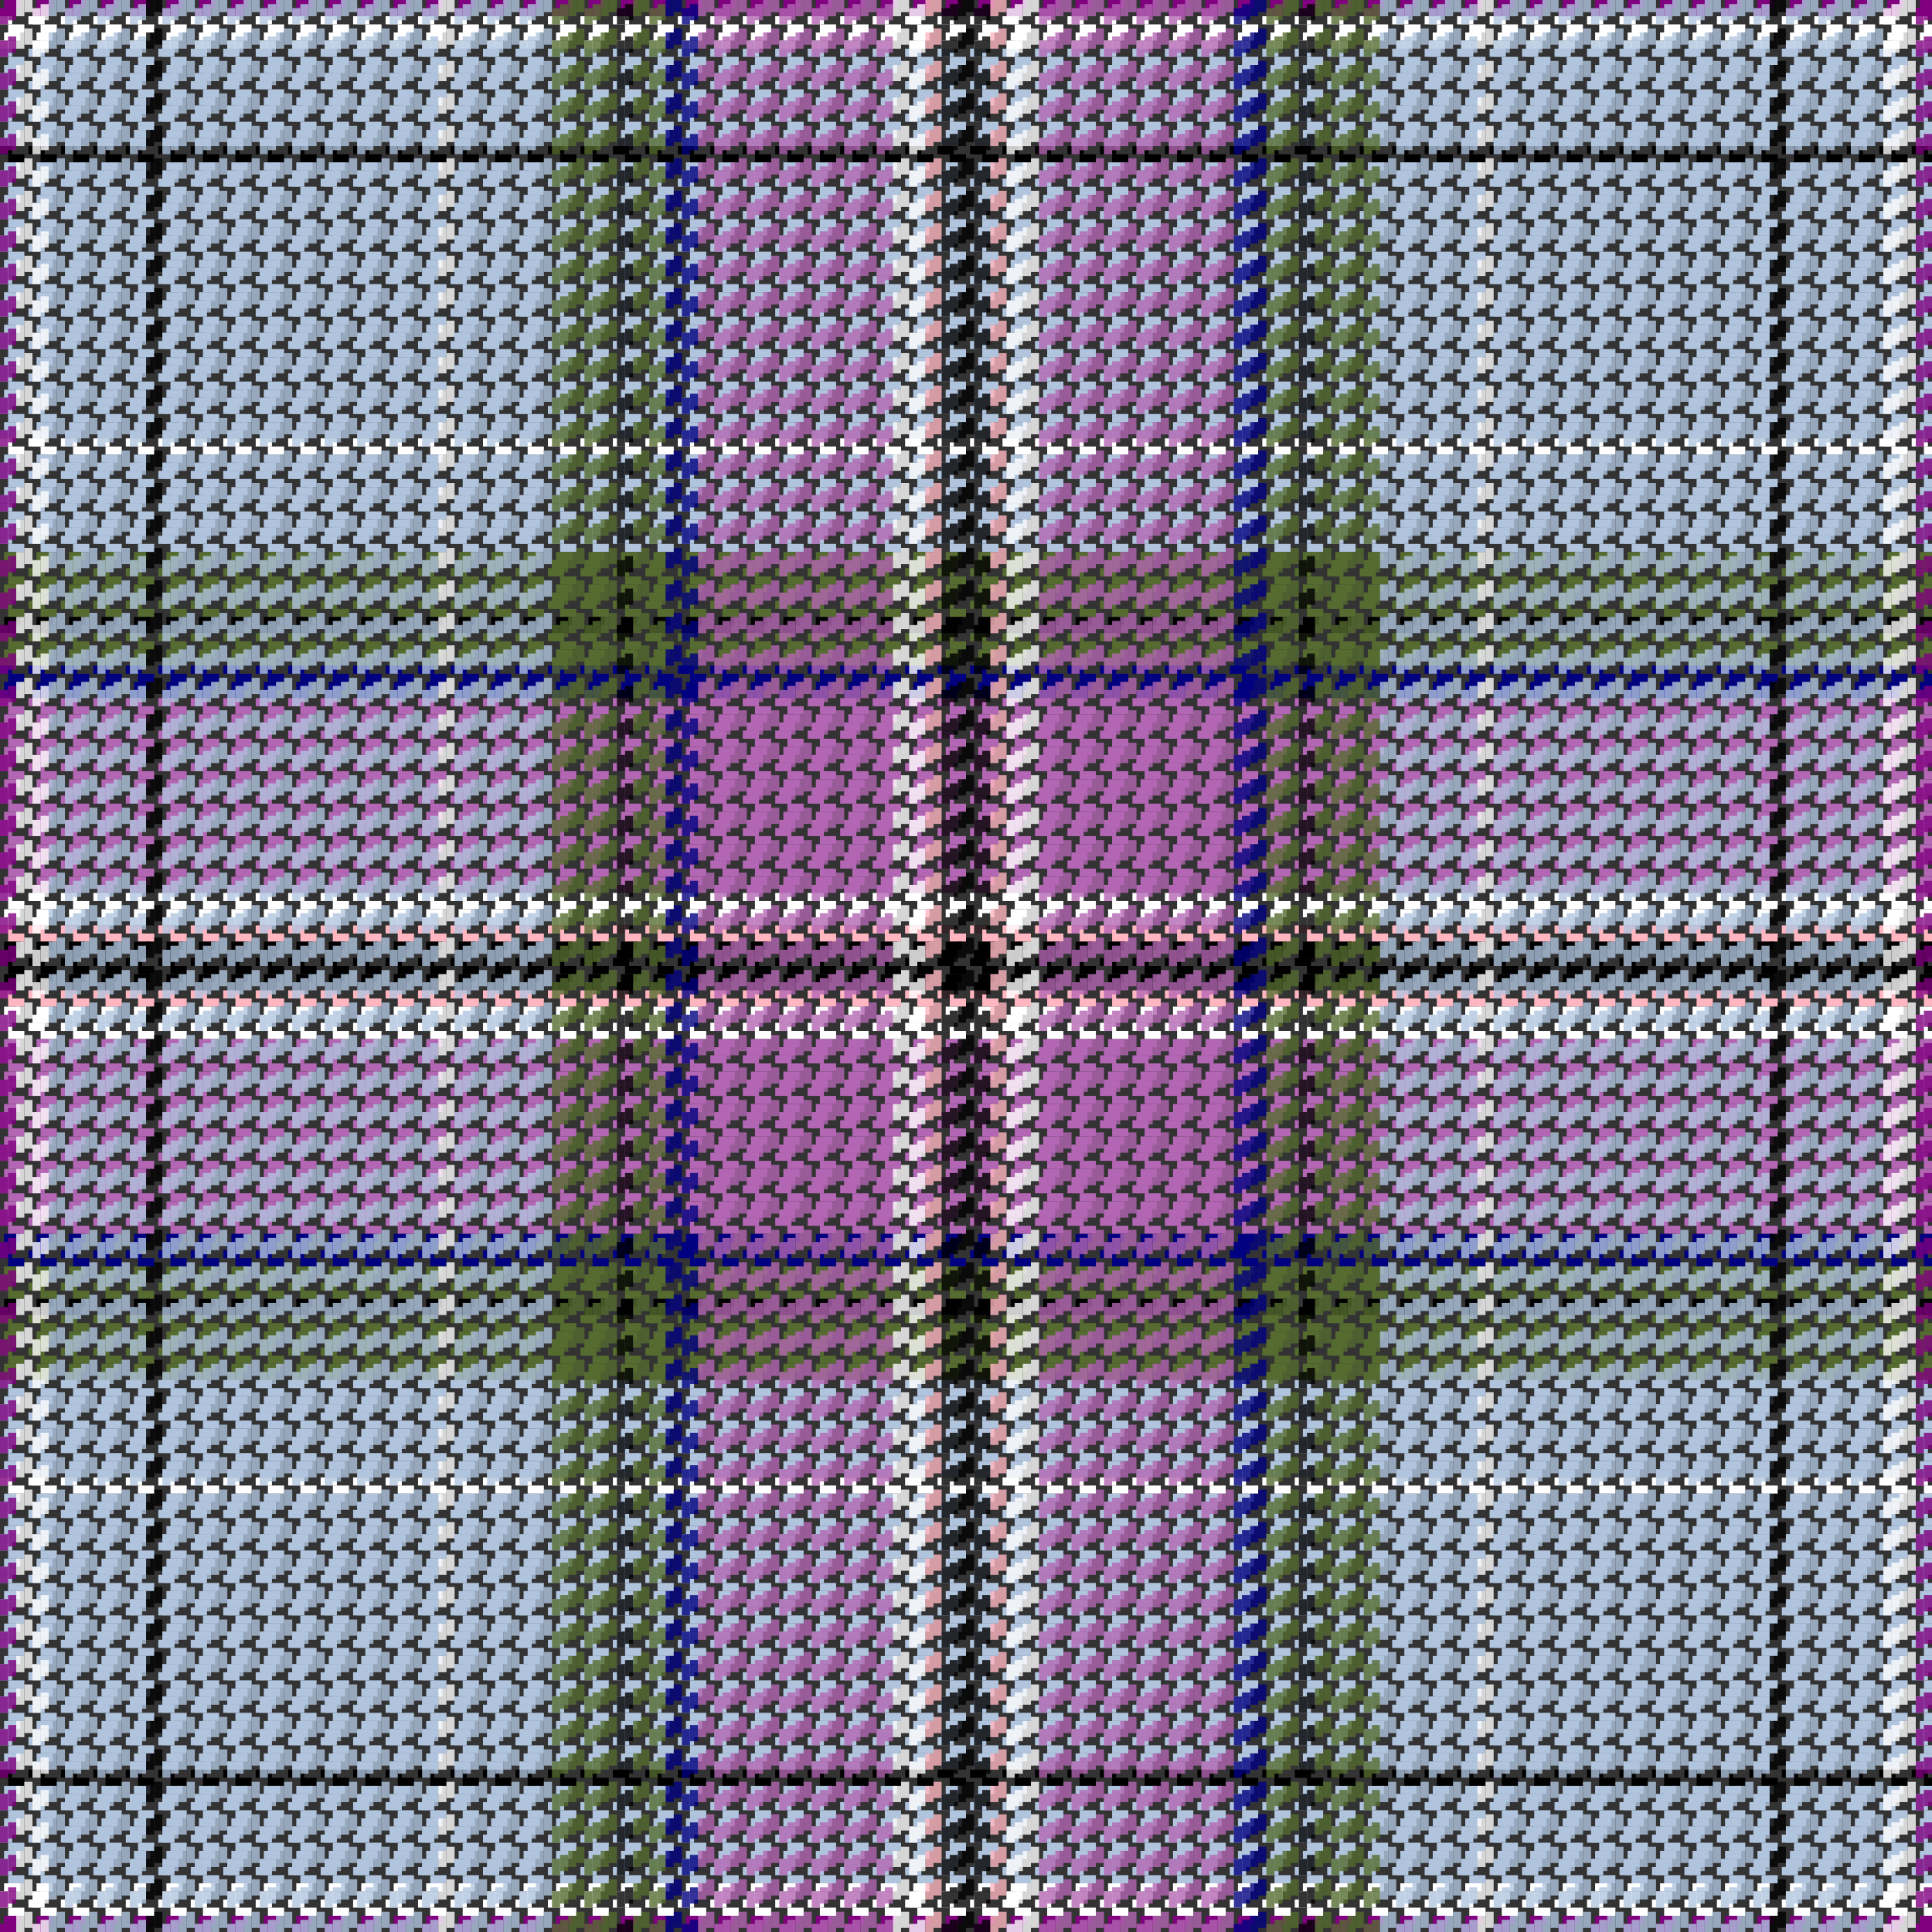 ﻿<?xml version="1.0" encoding="utf-8"?>
<!DOCTYPE svg PUBLIC "-//W3C//DTD SVG 1.1//EN" "http://www.w3.org/Graphics/SVG/1.1/DTD/svg11.dtd">
<svg xmlns="http://www.w3.org/2000/svg" id="Tartan-In-SVG" x="0" y="0" width="476" height="476" version="1.1" viewbox="0 0 476 476">
<rect width="100%" height="100%" fill="#333333" stroke="none"/>
<style>
svg {
	zoom: 10;
}
.c0 {
fill: none;
stroke: purple;
stroke-dasharray: 4, 4;
stroke-width: 2;
}

.c1 {
fill: none;
stroke: white;
stroke-dasharray: 4, 4;
stroke-width: 2;
}

.c2 {
fill: none;
stroke: lightsteelblue;
stroke-dasharray: 4, 4;
stroke-width: 2;
}

.c3 {
fill: none;
stroke: black;
stroke-dasharray: 4, 4;
stroke-width: 2;
}

.c4 {
fill: none;
stroke: darkolivegreen;
stroke-dasharray: 4, 4;
stroke-width: 2;
}

.c5 {
fill: none;
stroke: navy;
stroke-dasharray: 4, 4;
stroke-width: 2;
}

.c6 {
fill: none;
stroke: #b366b3;
stroke-dasharray: 4, 4;
stroke-width: 2;
}

.c7 {
fill: none;
stroke: lightpink;
stroke-dasharray: 4, 4;
stroke-width: 2;
}

#vertical-cols {
    opacity: .8;
}

</style>
<g id="horizontal-rows" x="0" y="0"><line class="c0" x1="1" y1="1" x2="476" y2="1" /><line class="c0" x1="0" y1="3" x2="476" y2="3" /><line class="c1" x1="-1" y1="5" x2="476" y2="5" /><line class="c1" x1="2" y1="7" x2="476" y2="7" /><line class="c1" x1="1" y1="9" x2="476" y2="9" /><line class="c1" x1="0" y1="11" x2="476" y2="11" /><line class="c2" x1="-1" y1="13" x2="476" y2="13" /><line class="c2" x1="2" y1="15" x2="476" y2="15" /><line class="c2" x1="1" y1="17" x2="476" y2="17" /><line class="c2" x1="0" y1="19" x2="476" y2="19" /><line class="c2" x1="-1" y1="21" x2="476" y2="21" /><line class="c2" x1="2" y1="23" x2="476" y2="23" /><line class="c2" x1="1" y1="25" x2="476" y2="25" /><line class="c2" x1="0" y1="27" x2="476" y2="27" /><line class="c2" x1="-1" y1="29" x2="476" y2="29" /><line class="c2" x1="2" y1="31" x2="476" y2="31" /><line class="c2" x1="1" y1="33" x2="476" y2="33" /><line class="c2" x1="0" y1="35" x2="476" y2="35" /><line class="c3" x1="-1" y1="37" x2="476" y2="37" /><line class="c3" x1="2" y1="39" x2="476" y2="39" /><line class="c2" x1="1" y1="41" x2="476" y2="41" /><line class="c2" x1="0" y1="43" x2="476" y2="43" /><line class="c2" x1="-1" y1="45" x2="476" y2="45" /><line class="c2" x1="2" y1="47" x2="476" y2="47" /><line class="c2" x1="1" y1="49" x2="476" y2="49" /><line class="c2" x1="0" y1="51" x2="476" y2="51" /><line class="c2" x1="-1" y1="53" x2="476" y2="53" /><line class="c2" x1="2" y1="55" x2="476" y2="55" /><line class="c2" x1="1" y1="57" x2="476" y2="57" /><line class="c2" x1="0" y1="59" x2="476" y2="59" /><line class="c2" x1="-1" y1="61" x2="476" y2="61" /><line class="c2" x1="2" y1="63" x2="476" y2="63" /><line class="c2" x1="1" y1="65" x2="476" y2="65" /><line class="c2" x1="0" y1="67" x2="476" y2="67" /><line class="c2" x1="-1" y1="69" x2="476" y2="69" /><line class="c2" x1="2" y1="71" x2="476" y2="71" /><line class="c2" x1="1" y1="73" x2="476" y2="73" /><line class="c2" x1="0" y1="75" x2="476" y2="75" /><line class="c2" x1="-1" y1="77" x2="476" y2="77" /><line class="c2" x1="2" y1="79" x2="476" y2="79" /><line class="c2" x1="1" y1="81" x2="476" y2="81" /><line class="c2" x1="0" y1="83" x2="476" y2="83" /><line class="c2" x1="-1" y1="85" x2="476" y2="85" /><line class="c2" x1="2" y1="87" x2="476" y2="87" /><line class="c2" x1="1" y1="89" x2="476" y2="89" /><line class="c2" x1="0" y1="91" x2="476" y2="91" /><line class="c2" x1="-1" y1="93" x2="476" y2="93" /><line class="c2" x1="2" y1="95" x2="476" y2="95" /><line class="c2" x1="1" y1="97" x2="476" y2="97" /><line class="c2" x1="0" y1="99" x2="476" y2="99" /><line class="c2" x1="-1" y1="101" x2="476" y2="101" /><line class="c2" x1="2" y1="103" x2="476" y2="103" /><line class="c2" x1="1" y1="105" x2="476" y2="105" /><line class="c2" x1="0" y1="107" x2="476" y2="107" /><line class="c1" x1="-1" y1="109" x2="476" y2="109" /><line class="c1" x1="2" y1="111" x2="476" y2="111" /><line class="c2" x1="1" y1="113" x2="476" y2="113" /><line class="c2" x1="0" y1="115" x2="476" y2="115" /><line class="c2" x1="-1" y1="117" x2="476" y2="117" /><line class="c2" x1="2" y1="119" x2="476" y2="119" /><line class="c2" x1="1" y1="121" x2="476" y2="121" /><line class="c2" x1="0" y1="123" x2="476" y2="123" /><line class="c2" x1="-1" y1="125" x2="476" y2="125" /><line class="c2" x1="2" y1="127" x2="476" y2="127" /><line class="c2" x1="1" y1="129" x2="476" y2="129" /><line class="c2" x1="0" y1="131" x2="476" y2="131" /><line class="c2" x1="-1" y1="133" x2="476" y2="133" /><line class="c2" x1="2" y1="135" x2="476" y2="135" /><line class="c4" x1="1" y1="137" x2="476" y2="137" /><line class="c4" x1="0" y1="139" x2="476" y2="139" /><line class="c4" x1="-1" y1="141" x2="476" y2="141" /><line class="c4" x1="2" y1="143" x2="476" y2="143" /><line class="c4" x1="1" y1="145" x2="476" y2="145" /><line class="c4" x1="0" y1="147" x2="476" y2="147" /><line class="c4" x1="-1" y1="149" x2="476" y2="149" /><line class="c4" x1="2" y1="151" x2="476" y2="151" /><line class="c3" x1="1" y1="153" x2="476" y2="153" /><line class="c3" x1="0" y1="155" x2="476" y2="155" /><line class="c4" x1="-1" y1="157" x2="476" y2="157" /><line class="c4" x1="2" y1="159" x2="476" y2="159" /><line class="c4" x1="1" y1="161" x2="476" y2="161" /><line class="c4" x1="0" y1="163" x2="476" y2="163" /><line class="c5" x1="-1" y1="165" x2="476" y2="165" /><line class="c5" x1="2" y1="167" x2="476" y2="167" /><line class="c5" x1="1" y1="169" x2="476" y2="169" /><line class="c5" x1="0" y1="171" x2="476" y2="171" /><line class="c6" x1="-1" y1="173" x2="476" y2="173" /><line class="c6" x1="2" y1="175" x2="476" y2="175" /><line class="c6" x1="1" y1="177" x2="476" y2="177" /><line class="c6" x1="0" y1="179" x2="476" y2="179" /><line class="c6" x1="-1" y1="181" x2="476" y2="181" /><line class="c6" x1="2" y1="183" x2="476" y2="183" /><line class="c6" x1="1" y1="185" x2="476" y2="185" /><line class="c6" x1="0" y1="187" x2="476" y2="187" /><line class="c6" x1="-1" y1="189" x2="476" y2="189" /><line class="c6" x1="2" y1="191" x2="476" y2="191" /><line class="c6" x1="1" y1="193" x2="476" y2="193" /><line class="c6" x1="0" y1="195" x2="476" y2="195" /><line class="c6" x1="-1" y1="197" x2="476" y2="197" /><line class="c6" x1="2" y1="199" x2="476" y2="199" /><line class="c6" x1="1" y1="201" x2="476" y2="201" /><line class="c6" x1="0" y1="203" x2="476" y2="203" /><line class="c6" x1="-1" y1="205" x2="476" y2="205" /><line class="c6" x1="2" y1="207" x2="476" y2="207" /><line class="c6" x1="1" y1="209" x2="476" y2="209" /><line class="c6" x1="0" y1="211" x2="476" y2="211" /><line class="c6" x1="-1" y1="213" x2="476" y2="213" /><line class="c6" x1="2" y1="215" x2="476" y2="215" /><line class="c6" x1="1" y1="217" x2="476" y2="217" /><line class="c6" x1="0" y1="219" x2="476" y2="219" /><line class="c1" x1="-1" y1="221" x2="476" y2="221" /><line class="c1" x1="2" y1="223" x2="476" y2="223" /><line class="c1" x1="1" y1="225" x2="476" y2="225" /><line class="c1" x1="0" y1="227" x2="476" y2="227" /><line class="c7" x1="-1" y1="229" x2="476" y2="229" /><line class="c7" x1="2" y1="231" x2="476" y2="231" /><line class="c3" x1="1" y1="233" x2="476" y2="233" /><line class="c3" x1="0" y1="235" x2="476" y2="235" /><line class="c3" x1="-1" y1="237" x2="476" y2="237" /><line class="c3" x1="2" y1="239" x2="476" y2="239" /><line class="c3" x1="1" y1="241" x2="476" y2="241" /><line class="c3" x1="0" y1="243" x2="476" y2="243" /><line class="c7" x1="-1" y1="245" x2="476" y2="245" /><line class="c7" x1="2" y1="247" x2="476" y2="247" /><line class="c1" x1="1" y1="249" x2="476" y2="249" /><line class="c1" x1="0" y1="251" x2="476" y2="251" /><line class="c1" x1="-1" y1="253" x2="476" y2="253" /><line class="c1" x1="2" y1="255" x2="476" y2="255" /><line class="c6" x1="1" y1="257" x2="476" y2="257" /><line class="c6" x1="0" y1="259" x2="476" y2="259" /><line class="c6" x1="-1" y1="261" x2="476" y2="261" /><line class="c6" x1="2" y1="263" x2="476" y2="263" /><line class="c6" x1="1" y1="265" x2="476" y2="265" /><line class="c6" x1="0" y1="267" x2="476" y2="267" /><line class="c6" x1="-1" y1="269" x2="476" y2="269" /><line class="c6" x1="2" y1="271" x2="476" y2="271" /><line class="c6" x1="1" y1="273" x2="476" y2="273" /><line class="c6" x1="0" y1="275" x2="476" y2="275" /><line class="c6" x1="-1" y1="277" x2="476" y2="277" /><line class="c6" x1="2" y1="279" x2="476" y2="279" /><line class="c6" x1="1" y1="281" x2="476" y2="281" /><line class="c6" x1="0" y1="283" x2="476" y2="283" /><line class="c6" x1="-1" y1="285" x2="476" y2="285" /><line class="c6" x1="2" y1="287" x2="476" y2="287" /><line class="c6" x1="1" y1="289" x2="476" y2="289" /><line class="c6" x1="0" y1="291" x2="476" y2="291" /><line class="c6" x1="-1" y1="293" x2="476" y2="293" /><line class="c6" x1="2" y1="295" x2="476" y2="295" /><line class="c6" x1="1" y1="297" x2="476" y2="297" /><line class="c6" x1="0" y1="299" x2="476" y2="299" /><line class="c6" x1="-1" y1="301" x2="476" y2="301" /><line class="c6" x1="2" y1="303" x2="476" y2="303" /><line class="c5" x1="1" y1="305" x2="476" y2="305" /><line class="c5" x1="0" y1="307" x2="476" y2="307" /><line class="c5" x1="-1" y1="309" x2="476" y2="309" /><line class="c5" x1="2" y1="311" x2="476" y2="311" /><line class="c4" x1="1" y1="313" x2="476" y2="313" /><line class="c4" x1="0" y1="315" x2="476" y2="315" /><line class="c4" x1="-1" y1="317" x2="476" y2="317" /><line class="c4" x1="2" y1="319" x2="476" y2="319" /><line class="c3" x1="1" y1="321" x2="476" y2="321" /><line class="c3" x1="0" y1="323" x2="476" y2="323" /><line class="c4" x1="-1" y1="325" x2="476" y2="325" /><line class="c4" x1="2" y1="327" x2="476" y2="327" /><line class="c4" x1="1" y1="329" x2="476" y2="329" /><line class="c4" x1="0" y1="331" x2="476" y2="331" /><line class="c4" x1="-1" y1="333" x2="476" y2="333" /><line class="c4" x1="2" y1="335" x2="476" y2="335" /><line class="c4" x1="1" y1="337" x2="476" y2="337" /><line class="c4" x1="0" y1="339" x2="476" y2="339" /><line class="c2" x1="-1" y1="341" x2="476" y2="341" /><line class="c2" x1="2" y1="343" x2="476" y2="343" /><line class="c2" x1="1" y1="345" x2="476" y2="345" /><line class="c2" x1="0" y1="347" x2="476" y2="347" /><line class="c2" x1="-1" y1="349" x2="476" y2="349" /><line class="c2" x1="2" y1="351" x2="476" y2="351" /><line class="c2" x1="1" y1="353" x2="476" y2="353" /><line class="c2" x1="0" y1="355" x2="476" y2="355" /><line class="c2" x1="-1" y1="357" x2="476" y2="357" /><line class="c2" x1="2" y1="359" x2="476" y2="359" /><line class="c2" x1="1" y1="361" x2="476" y2="361" /><line class="c2" x1="0" y1="363" x2="476" y2="363" /><line class="c1" x1="-1" y1="365" x2="476" y2="365" /><line class="c1" x1="2" y1="367" x2="476" y2="367" /><line class="c2" x1="1" y1="369" x2="476" y2="369" /><line class="c2" x1="0" y1="371" x2="476" y2="371" /><line class="c2" x1="-1" y1="373" x2="476" y2="373" /><line class="c2" x1="2" y1="375" x2="476" y2="375" /><line class="c2" x1="1" y1="377" x2="476" y2="377" /><line class="c2" x1="0" y1="379" x2="476" y2="379" /><line class="c2" x1="-1" y1="381" x2="476" y2="381" /><line class="c2" x1="2" y1="383" x2="476" y2="383" /><line class="c2" x1="1" y1="385" x2="476" y2="385" /><line class="c2" x1="0" y1="387" x2="476" y2="387" /><line class="c2" x1="-1" y1="389" x2="476" y2="389" /><line class="c2" x1="2" y1="391" x2="476" y2="391" /><line class="c2" x1="1" y1="393" x2="476" y2="393" /><line class="c2" x1="0" y1="395" x2="476" y2="395" /><line class="c2" x1="-1" y1="397" x2="476" y2="397" /><line class="c2" x1="2" y1="399" x2="476" y2="399" /><line class="c2" x1="1" y1="401" x2="476" y2="401" /><line class="c2" x1="0" y1="403" x2="476" y2="403" /><line class="c2" x1="-1" y1="405" x2="476" y2="405" /><line class="c2" x1="2" y1="407" x2="476" y2="407" /><line class="c2" x1="1" y1="409" x2="476" y2="409" /><line class="c2" x1="0" y1="411" x2="476" y2="411" /><line class="c2" x1="-1" y1="413" x2="476" y2="413" /><line class="c2" x1="2" y1="415" x2="476" y2="415" /><line class="c2" x1="1" y1="417" x2="476" y2="417" /><line class="c2" x1="0" y1="419" x2="476" y2="419" /><line class="c2" x1="-1" y1="421" x2="476" y2="421" /><line class="c2" x1="2" y1="423" x2="476" y2="423" /><line class="c2" x1="1" y1="425" x2="476" y2="425" /><line class="c2" x1="0" y1="427" x2="476" y2="427" /><line class="c2" x1="-1" y1="429" x2="476" y2="429" /><line class="c2" x1="2" y1="431" x2="476" y2="431" /><line class="c2" x1="1" y1="433" x2="476" y2="433" /><line class="c2" x1="0" y1="435" x2="476" y2="435" /><line class="c3" x1="-1" y1="437" x2="476" y2="437" /><line class="c3" x1="2" y1="439" x2="476" y2="439" /><line class="c2" x1="1" y1="441" x2="476" y2="441" /><line class="c2" x1="0" y1="443" x2="476" y2="443" /><line class="c2" x1="-1" y1="445" x2="476" y2="445" /><line class="c2" x1="2" y1="447" x2="476" y2="447" /><line class="c2" x1="1" y1="449" x2="476" y2="449" /><line class="c2" x1="0" y1="451" x2="476" y2="451" /><line class="c2" x1="-1" y1="453" x2="476" y2="453" /><line class="c2" x1="2" y1="455" x2="476" y2="455" /><line class="c2" x1="1" y1="457" x2="476" y2="457" /><line class="c2" x1="0" y1="459" x2="476" y2="459" /><line class="c2" x1="-1" y1="461" x2="476" y2="461" /><line class="c2" x1="2" y1="463" x2="476" y2="463" /><line class="c1" x1="1" y1="465" x2="476" y2="465" /><line class="c1" x1="0" y1="467" x2="476" y2="467" /><line class="c1" x1="-1" y1="469" x2="476" y2="469" /><line class="c1" x1="2" y1="471" x2="476" y2="471" /><line class="c0" x1="1" y1="473" x2="476" y2="473" /><line class="c0" x1="0" y1="475" x2="476" y2="475" /></g><g id="vertical-cols" x="0" y="0"><line class="c0" x1="1" y1="2" x2="1" y2="476" /><line class="c0" x1="3" y1="1" x2="3" y2="476" /><line class="c1" x1="5" y1="0" x2="5" y2="476" /><line class="c1" x1="7" y1="-1" x2="7" y2="476" /><line class="c1" x1="9" y1="2" x2="9" y2="476" /><line class="c1" x1="11" y1="1" x2="11" y2="476" /><line class="c2" x1="13" y1="0" x2="13" y2="476" /><line class="c2" x1="15" y1="-1" x2="15" y2="476" /><line class="c2" x1="17" y1="2" x2="17" y2="476" /><line class="c2" x1="19" y1="1" x2="19" y2="476" /><line class="c2" x1="21" y1="0" x2="21" y2="476" /><line class="c2" x1="23" y1="-1" x2="23" y2="476" /><line class="c2" x1="25" y1="2" x2="25" y2="476" /><line class="c2" x1="27" y1="1" x2="27" y2="476" /><line class="c2" x1="29" y1="0" x2="29" y2="476" /><line class="c2" x1="31" y1="-1" x2="31" y2="476" /><line class="c2" x1="33" y1="2" x2="33" y2="476" /><line class="c2" x1="35" y1="1" x2="35" y2="476" /><line class="c3" x1="37" y1="0" x2="37" y2="476" /><line class="c3" x1="39" y1="-1" x2="39" y2="476" /><line class="c2" x1="41" y1="2" x2="41" y2="476" /><line class="c2" x1="43" y1="1" x2="43" y2="476" /><line class="c2" x1="45" y1="0" x2="45" y2="476" /><line class="c2" x1="47" y1="-1" x2="47" y2="476" /><line class="c2" x1="49" y1="2" x2="49" y2="476" /><line class="c2" x1="51" y1="1" x2="51" y2="476" /><line class="c2" x1="53" y1="0" x2="53" y2="476" /><line class="c2" x1="55" y1="-1" x2="55" y2="476" /><line class="c2" x1="57" y1="2" x2="57" y2="476" /><line class="c2" x1="59" y1="1" x2="59" y2="476" /><line class="c2" x1="61" y1="0" x2="61" y2="476" /><line class="c2" x1="63" y1="-1" x2="63" y2="476" /><line class="c2" x1="65" y1="2" x2="65" y2="476" /><line class="c2" x1="67" y1="1" x2="67" y2="476" /><line class="c2" x1="69" y1="0" x2="69" y2="476" /><line class="c2" x1="71" y1="-1" x2="71" y2="476" /><line class="c2" x1="73" y1="2" x2="73" y2="476" /><line class="c2" x1="75" y1="1" x2="75" y2="476" /><line class="c2" x1="77" y1="0" x2="77" y2="476" /><line class="c2" x1="79" y1="-1" x2="79" y2="476" /><line class="c2" x1="81" y1="2" x2="81" y2="476" /><line class="c2" x1="83" y1="1" x2="83" y2="476" /><line class="c2" x1="85" y1="0" x2="85" y2="476" /><line class="c2" x1="87" y1="-1" x2="87" y2="476" /><line class="c2" x1="89" y1="2" x2="89" y2="476" /><line class="c2" x1="91" y1="1" x2="91" y2="476" /><line class="c2" x1="93" y1="0" x2="93" y2="476" /><line class="c2" x1="95" y1="-1" x2="95" y2="476" /><line class="c2" x1="97" y1="2" x2="97" y2="476" /><line class="c2" x1="99" y1="1" x2="99" y2="476" /><line class="c2" x1="101" y1="0" x2="101" y2="476" /><line class="c2" x1="103" y1="-1" x2="103" y2="476" /><line class="c2" x1="105" y1="2" x2="105" y2="476" /><line class="c2" x1="107" y1="1" x2="107" y2="476" /><line class="c1" x1="109" y1="0" x2="109" y2="476" /><line class="c1" x1="111" y1="-1" x2="111" y2="476" /><line class="c2" x1="113" y1="2" x2="113" y2="476" /><line class="c2" x1="115" y1="1" x2="115" y2="476" /><line class="c2" x1="117" y1="0" x2="117" y2="476" /><line class="c2" x1="119" y1="-1" x2="119" y2="476" /><line class="c2" x1="121" y1="2" x2="121" y2="476" /><line class="c2" x1="123" y1="1" x2="123" y2="476" /><line class="c2" x1="125" y1="0" x2="125" y2="476" /><line class="c2" x1="127" y1="-1" x2="127" y2="476" /><line class="c2" x1="129" y1="2" x2="129" y2="476" /><line class="c2" x1="131" y1="1" x2="131" y2="476" /><line class="c2" x1="133" y1="0" x2="133" y2="476" /><line class="c2" x1="135" y1="-1" x2="135" y2="476" /><line class="c4" x1="137" y1="2" x2="137" y2="476" /><line class="c4" x1="139" y1="1" x2="139" y2="476" /><line class="c4" x1="141" y1="0" x2="141" y2="476" /><line class="c4" x1="143" y1="-1" x2="143" y2="476" /><line class="c4" x1="145" y1="2" x2="145" y2="476" /><line class="c4" x1="147" y1="1" x2="147" y2="476" /><line class="c4" x1="149" y1="0" x2="149" y2="476" /><line class="c4" x1="151" y1="-1" x2="151" y2="476" /><line class="c3" x1="153" y1="2" x2="153" y2="476" /><line class="c3" x1="155" y1="1" x2="155" y2="476" /><line class="c4" x1="157" y1="0" x2="157" y2="476" /><line class="c4" x1="159" y1="-1" x2="159" y2="476" /><line class="c4" x1="161" y1="2" x2="161" y2="476" /><line class="c4" x1="163" y1="1" x2="163" y2="476" /><line class="c5" x1="165" y1="0" x2="165" y2="476" /><line class="c5" x1="167" y1="-1" x2="167" y2="476" /><line class="c5" x1="169" y1="2" x2="169" y2="476" /><line class="c5" x1="171" y1="1" x2="171" y2="476" /><line class="c6" x1="173" y1="0" x2="173" y2="476" /><line class="c6" x1="175" y1="-1" x2="175" y2="476" /><line class="c6" x1="177" y1="2" x2="177" y2="476" /><line class="c6" x1="179" y1="1" x2="179" y2="476" /><line class="c6" x1="181" y1="0" x2="181" y2="476" /><line class="c6" x1="183" y1="-1" x2="183" y2="476" /><line class="c6" x1="185" y1="2" x2="185" y2="476" /><line class="c6" x1="187" y1="1" x2="187" y2="476" /><line class="c6" x1="189" y1="0" x2="189" y2="476" /><line class="c6" x1="191" y1="-1" x2="191" y2="476" /><line class="c6" x1="193" y1="2" x2="193" y2="476" /><line class="c6" x1="195" y1="1" x2="195" y2="476" /><line class="c6" x1="197" y1="0" x2="197" y2="476" /><line class="c6" x1="199" y1="-1" x2="199" y2="476" /><line class="c6" x1="201" y1="2" x2="201" y2="476" /><line class="c6" x1="203" y1="1" x2="203" y2="476" /><line class="c6" x1="205" y1="0" x2="205" y2="476" /><line class="c6" x1="207" y1="-1" x2="207" y2="476" /><line class="c6" x1="209" y1="2" x2="209" y2="476" /><line class="c6" x1="211" y1="1" x2="211" y2="476" /><line class="c6" x1="213" y1="0" x2="213" y2="476" /><line class="c6" x1="215" y1="-1" x2="215" y2="476" /><line class="c6" x1="217" y1="2" x2="217" y2="476" /><line class="c6" x1="219" y1="1" x2="219" y2="476" /><line class="c1" x1="221" y1="0" x2="221" y2="476" /><line class="c1" x1="223" y1="-1" x2="223" y2="476" /><line class="c1" x1="225" y1="2" x2="225" y2="476" /><line class="c1" x1="227" y1="1" x2="227" y2="476" /><line class="c7" x1="229" y1="0" x2="229" y2="476" /><line class="c7" x1="231" y1="-1" x2="231" y2="476" /><line class="c3" x1="233" y1="2" x2="233" y2="476" /><line class="c3" x1="235" y1="1" x2="235" y2="476" /><line class="c3" x1="237" y1="0" x2="237" y2="476" /><line class="c3" x1="239" y1="-1" x2="239" y2="476" /><line class="c3" x1="241" y1="2" x2="241" y2="476" /><line class="c3" x1="243" y1="1" x2="243" y2="476" /><line class="c7" x1="245" y1="0" x2="245" y2="476" /><line class="c7" x1="247" y1="-1" x2="247" y2="476" /><line class="c1" x1="249" y1="2" x2="249" y2="476" /><line class="c1" x1="251" y1="1" x2="251" y2="476" /><line class="c1" x1="253" y1="0" x2="253" y2="476" /><line class="c1" x1="255" y1="-1" x2="255" y2="476" /><line class="c6" x1="257" y1="2" x2="257" y2="476" /><line class="c6" x1="259" y1="1" x2="259" y2="476" /><line class="c6" x1="261" y1="0" x2="261" y2="476" /><line class="c6" x1="263" y1="-1" x2="263" y2="476" /><line class="c6" x1="265" y1="2" x2="265" y2="476" /><line class="c6" x1="267" y1="1" x2="267" y2="476" /><line class="c6" x1="269" y1="0" x2="269" y2="476" /><line class="c6" x1="271" y1="-1" x2="271" y2="476" /><line class="c6" x1="273" y1="2" x2="273" y2="476" /><line class="c6" x1="275" y1="1" x2="275" y2="476" /><line class="c6" x1="277" y1="0" x2="277" y2="476" /><line class="c6" x1="279" y1="-1" x2="279" y2="476" /><line class="c6" x1="281" y1="2" x2="281" y2="476" /><line class="c6" x1="283" y1="1" x2="283" y2="476" /><line class="c6" x1="285" y1="0" x2="285" y2="476" /><line class="c6" x1="287" y1="-1" x2="287" y2="476" /><line class="c6" x1="289" y1="2" x2="289" y2="476" /><line class="c6" x1="291" y1="1" x2="291" y2="476" /><line class="c6" x1="293" y1="0" x2="293" y2="476" /><line class="c6" x1="295" y1="-1" x2="295" y2="476" /><line class="c6" x1="297" y1="2" x2="297" y2="476" /><line class="c6" x1="299" y1="1" x2="299" y2="476" /><line class="c6" x1="301" y1="0" x2="301" y2="476" /><line class="c6" x1="303" y1="-1" x2="303" y2="476" /><line class="c5" x1="305" y1="2" x2="305" y2="476" /><line class="c5" x1="307" y1="1" x2="307" y2="476" /><line class="c5" x1="309" y1="0" x2="309" y2="476" /><line class="c5" x1="311" y1="-1" x2="311" y2="476" /><line class="c4" x1="313" y1="2" x2="313" y2="476" /><line class="c4" x1="315" y1="1" x2="315" y2="476" /><line class="c4" x1="317" y1="0" x2="317" y2="476" /><line class="c4" x1="319" y1="-1" x2="319" y2="476" /><line class="c3" x1="321" y1="2" x2="321" y2="476" /><line class="c3" x1="323" y1="1" x2="323" y2="476" /><line class="c4" x1="325" y1="0" x2="325" y2="476" /><line class="c4" x1="327" y1="-1" x2="327" y2="476" /><line class="c4" x1="329" y1="2" x2="329" y2="476" /><line class="c4" x1="331" y1="1" x2="331" y2="476" /><line class="c4" x1="333" y1="0" x2="333" y2="476" /><line class="c4" x1="335" y1="-1" x2="335" y2="476" /><line class="c4" x1="337" y1="2" x2="337" y2="476" /><line class="c4" x1="339" y1="1" x2="339" y2="476" /><line class="c2" x1="341" y1="0" x2="341" y2="476" /><line class="c2" x1="343" y1="-1" x2="343" y2="476" /><line class="c2" x1="345" y1="2" x2="345" y2="476" /><line class="c2" x1="347" y1="1" x2="347" y2="476" /><line class="c2" x1="349" y1="0" x2="349" y2="476" /><line class="c2" x1="351" y1="-1" x2="351" y2="476" /><line class="c2" x1="353" y1="2" x2="353" y2="476" /><line class="c2" x1="355" y1="1" x2="355" y2="476" /><line class="c2" x1="357" y1="0" x2="357" y2="476" /><line class="c2" x1="359" y1="-1" x2="359" y2="476" /><line class="c2" x1="361" y1="2" x2="361" y2="476" /><line class="c2" x1="363" y1="1" x2="363" y2="476" /><line class="c1" x1="365" y1="0" x2="365" y2="476" /><line class="c1" x1="367" y1="-1" x2="367" y2="476" /><line class="c2" x1="369" y1="2" x2="369" y2="476" /><line class="c2" x1="371" y1="1" x2="371" y2="476" /><line class="c2" x1="373" y1="0" x2="373" y2="476" /><line class="c2" x1="375" y1="-1" x2="375" y2="476" /><line class="c2" x1="377" y1="2" x2="377" y2="476" /><line class="c2" x1="379" y1="1" x2="379" y2="476" /><line class="c2" x1="381" y1="0" x2="381" y2="476" /><line class="c2" x1="383" y1="-1" x2="383" y2="476" /><line class="c2" x1="385" y1="2" x2="385" y2="476" /><line class="c2" x1="387" y1="1" x2="387" y2="476" /><line class="c2" x1="389" y1="0" x2="389" y2="476" /><line class="c2" x1="391" y1="-1" x2="391" y2="476" /><line class="c2" x1="393" y1="2" x2="393" y2="476" /><line class="c2" x1="395" y1="1" x2="395" y2="476" /><line class="c2" x1="397" y1="0" x2="397" y2="476" /><line class="c2" x1="399" y1="-1" x2="399" y2="476" /><line class="c2" x1="401" y1="2" x2="401" y2="476" /><line class="c2" x1="403" y1="1" x2="403" y2="476" /><line class="c2" x1="405" y1="0" x2="405" y2="476" /><line class="c2" x1="407" y1="-1" x2="407" y2="476" /><line class="c2" x1="409" y1="2" x2="409" y2="476" /><line class="c2" x1="411" y1="1" x2="411" y2="476" /><line class="c2" x1="413" y1="0" x2="413" y2="476" /><line class="c2" x1="415" y1="-1" x2="415" y2="476" /><line class="c2" x1="417" y1="2" x2="417" y2="476" /><line class="c2" x1="419" y1="1" x2="419" y2="476" /><line class="c2" x1="421" y1="0" x2="421" y2="476" /><line class="c2" x1="423" y1="-1" x2="423" y2="476" /><line class="c2" x1="425" y1="2" x2="425" y2="476" /><line class="c2" x1="427" y1="1" x2="427" y2="476" /><line class="c2" x1="429" y1="0" x2="429" y2="476" /><line class="c2" x1="431" y1="-1" x2="431" y2="476" /><line class="c2" x1="433" y1="2" x2="433" y2="476" /><line class="c2" x1="435" y1="1" x2="435" y2="476" /><line class="c3" x1="437" y1="0" x2="437" y2="476" /><line class="c3" x1="439" y1="-1" x2="439" y2="476" /><line class="c2" x1="441" y1="2" x2="441" y2="476" /><line class="c2" x1="443" y1="1" x2="443" y2="476" /><line class="c2" x1="445" y1="0" x2="445" y2="476" /><line class="c2" x1="447" y1="-1" x2="447" y2="476" /><line class="c2" x1="449" y1="2" x2="449" y2="476" /><line class="c2" x1="451" y1="1" x2="451" y2="476" /><line class="c2" x1="453" y1="0" x2="453" y2="476" /><line class="c2" x1="455" y1="-1" x2="455" y2="476" /><line class="c2" x1="457" y1="2" x2="457" y2="476" /><line class="c2" x1="459" y1="1" x2="459" y2="476" /><line class="c2" x1="461" y1="0" x2="461" y2="476" /><line class="c2" x1="463" y1="-1" x2="463" y2="476" /><line class="c1" x1="465" y1="2" x2="465" y2="476" /><line class="c1" x1="467" y1="1" x2="467" y2="476" /><line class="c1" x1="469" y1="0" x2="469" y2="476" /><line class="c1" x1="471" y1="-1" x2="471" y2="476" /><line class="c0" x1="473" y1="2" x2="473" y2="476" /><line class="c0" x1="475" y1="1" x2="475" y2="476" /></g></svg>